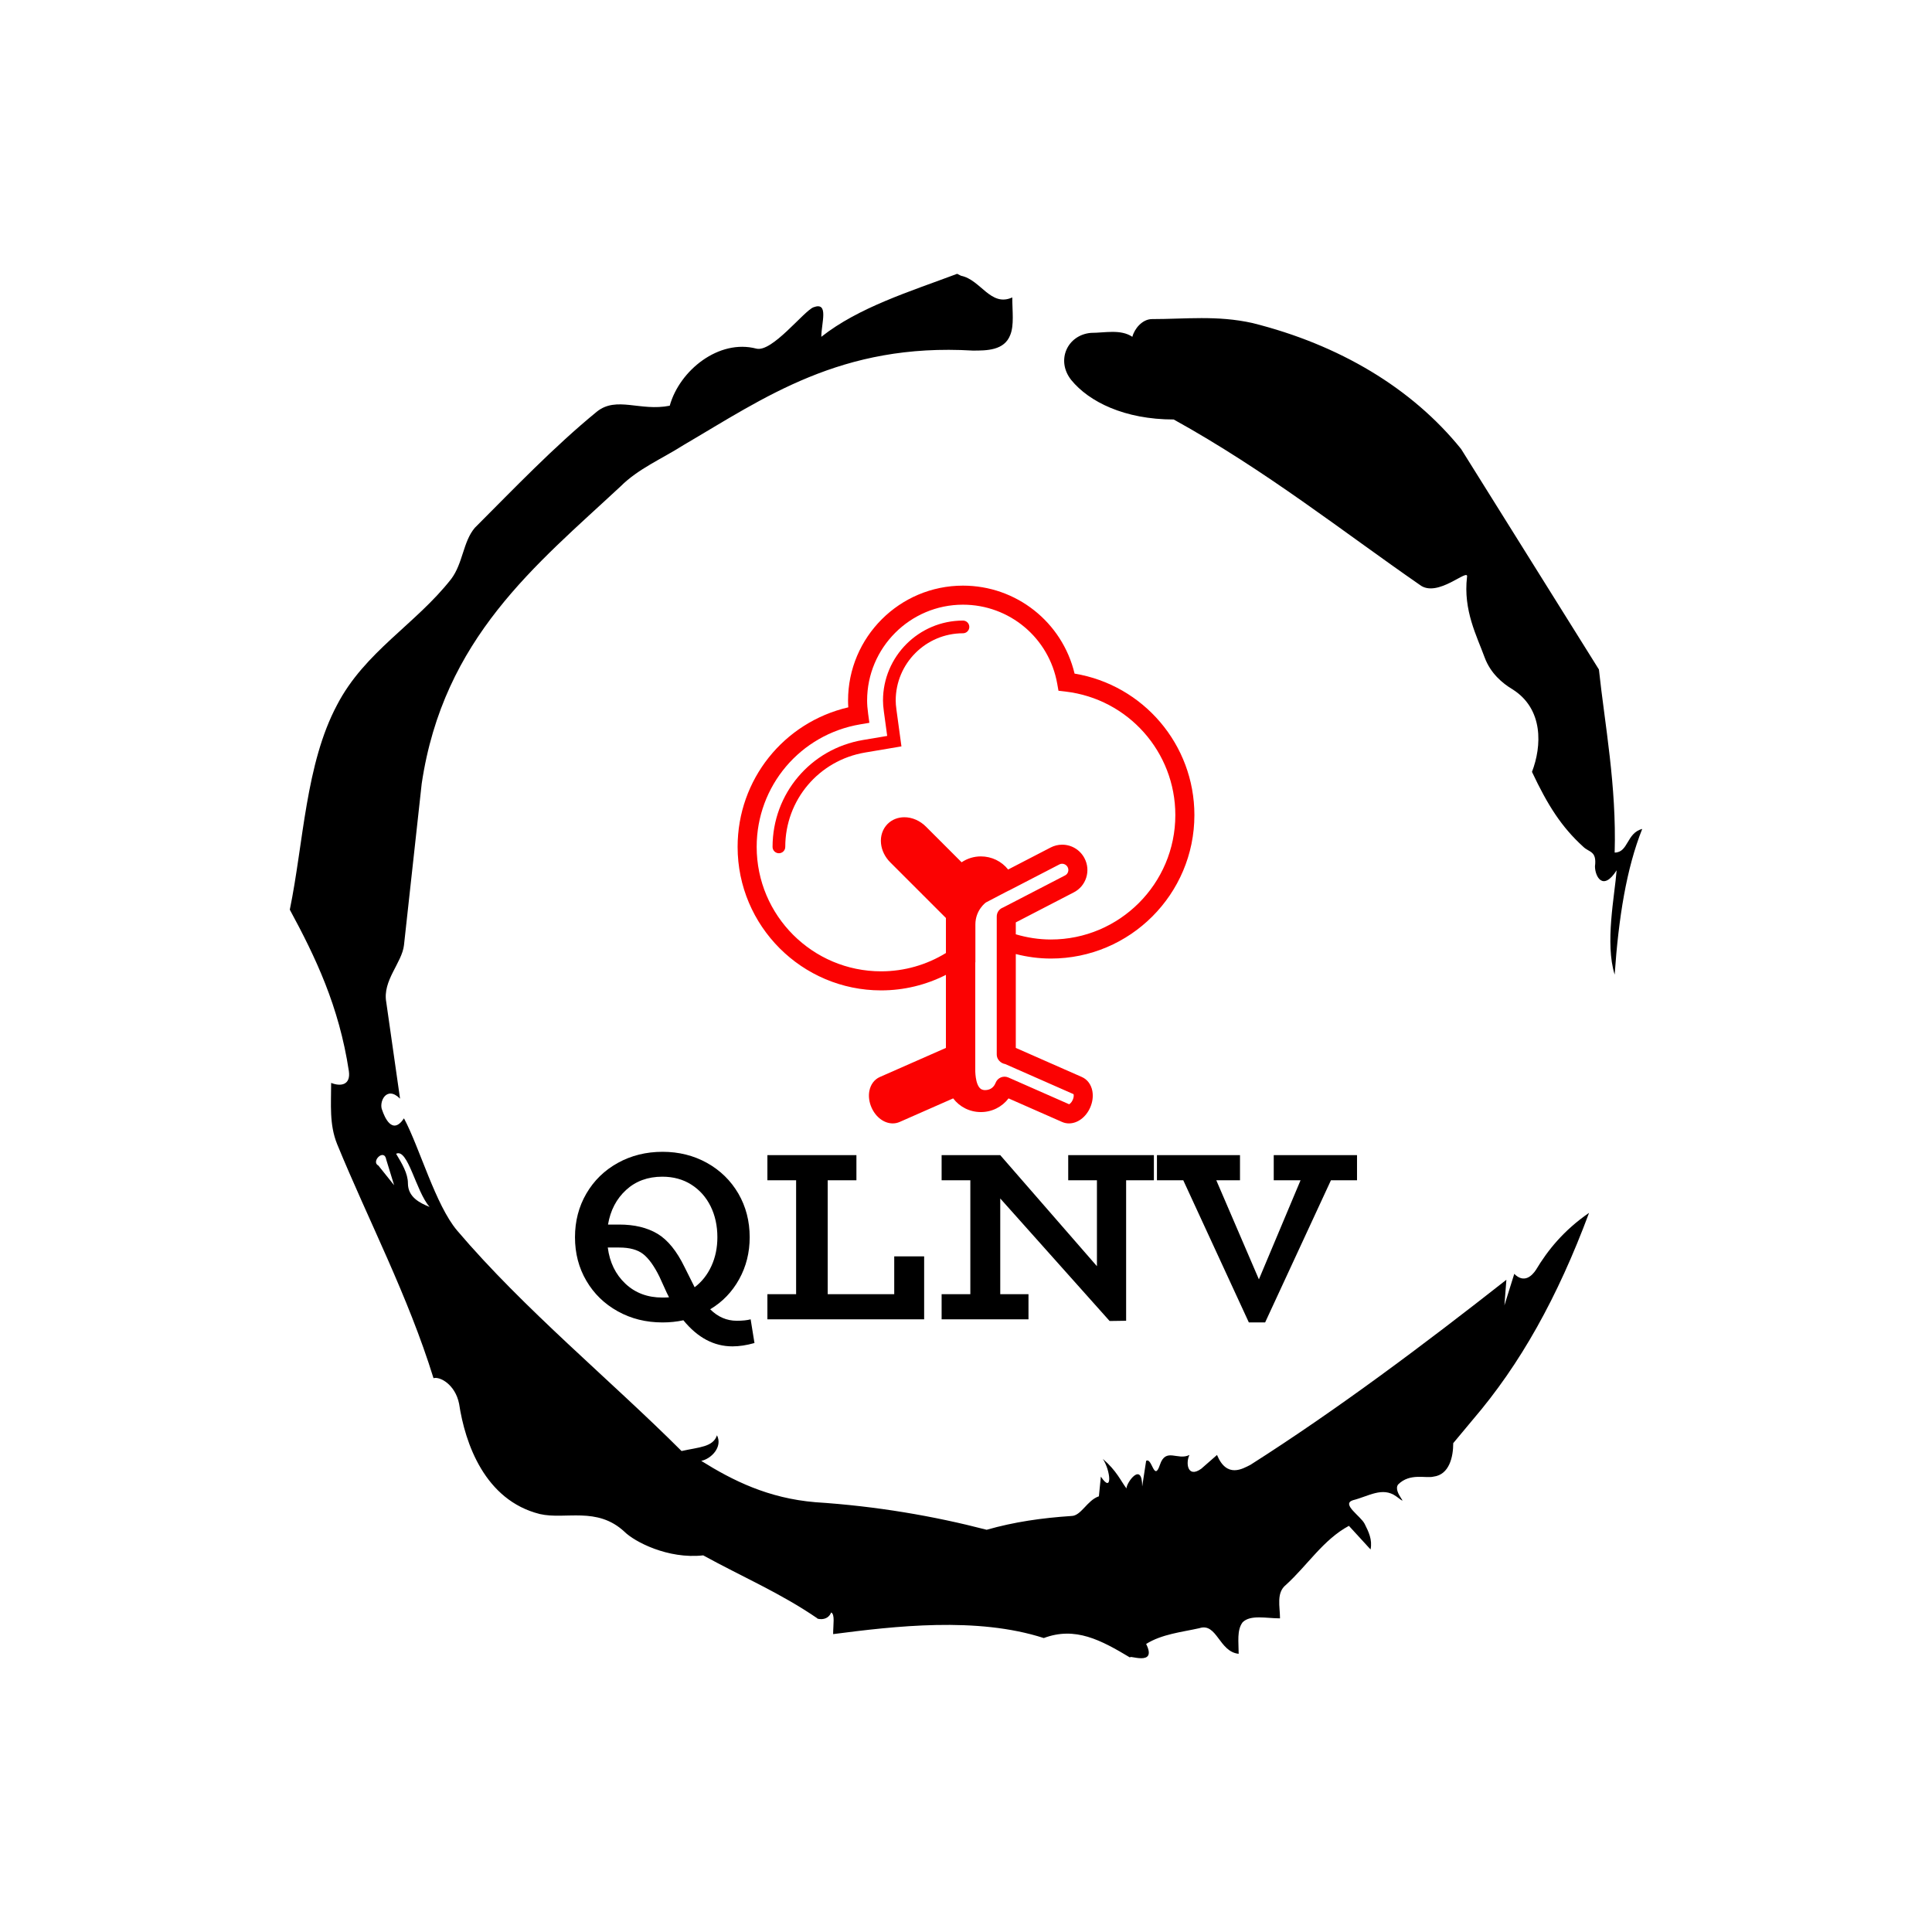 <svg xmlns="http://www.w3.org/2000/svg" version="1.1" xmlns:xlink="http://www.w3.org/1999/xlink" xmlns:svgjs="http://svgjs.dev/svgjs" width="1000" height="1000" viewBox="0 0 1000 1000"><rect width="1000" height="1000" fill="#ffffff"></rect><g transform="matrix(0.7,0,0,0.7,150,106.25)"><svg viewBox="0 0 320 360" data-background-color="#ffffff" preserveAspectRatio="xMidYMid meet" height="1125" width="1000" xmlns="http://www.w3.org/2000/svg" xmlns:xlink="http://www.w3.org/1999/xlink"><g id="tight-bounds" transform="matrix(1,0,0,1,0,0)"><svg viewBox="0 0 320 360" height="360" width="320"><g><svg></svg></g><g><svg viewBox="0 0 320 360" height="360" width="320"><g><path transform="translate(-74.993,-51.79) scale(4.658,4.658)" d="M20.6 59.9l0.8 1-0.4-1.3c-0.1-0.6-0.8 0.1-0.4 0.3M21.5 59.3c0.3 0.5 0.6 1 0.6 1.5 0 0.7 0.6 1 1.1 1.2-0.7-0.8-1.1-3-1.7-2.7M59.9 16.9c1.7 0 3.3-0.2 5.1 0.2 4.4 1.1 8.1 3.3 10.6 6.4l7 11.2c0.3 2.8 0.9 5.9 0.8 9.3 0.7 0 0.6-1 1.4-1.2-0.8 2-1.2 4.5-1.4 7.4-0.5-1.6 0-4 0.1-5.3-0.7 1.1-1.1 0.3-1.1-0.2 0.1-0.8-0.3-0.7-0.6-1-1.1-1-1.8-2.1-2.6-3.8 0.5-1.3 0.6-3.2-1-4.2-0.5-0.3-1.1-0.8-1.4-1.6-0.4-1.1-1.1-2.4-0.9-4.1 0.1-0.5-1.5 1.1-2.4 0.4-3.9-2.7-7.8-5.8-12.5-8.4-2.5 0-4.3-0.9-5.2-2-0.8-1-0.2-2.3 1-2.4 0.7 0 1.5-0.2 2.1 0.2 0.1-0.4 0.5-0.9 1-0.9M50 14.6l0.2 0.1c1 0.2 1.5 1.6 2.6 1.1 0 0.7 0.1 1.4-0.1 1.9-0.3 0.8-1.2 0.8-1.9 0.8-6.7-0.4-10.6 2.4-14.7 4.8-1.1 0.7-2.3 1.2-3.2 2.1-4.3 4-9 7.7-10.1 15.1l-0.9 8.2c-0.1 0.9-1.1 1.8-0.9 2.9l0.7 4.9c-0.7-0.7-1.1 0.2-0.9 0.6 0.1 0.3 0.5 1.3 1.1 0.4 0.8 1.5 1.6 4.4 2.7 5.7 3.4 4 7.8 7.6 11.4 11.2 0.9-0.2 1.6-0.2 1.8-0.8 0.3 0.6-0.3 1.2-0.8 1.3 1.6 1 3.4 1.9 5.8 2.1 3.1 0.2 6 0.7 8.7 1.4 1.4-0.4 2.8-0.6 4.3-0.7 0.5 0 0.8-0.8 1.4-1l0.1-1c0.6 0.9 0.5-0.3 0.1-0.9 0.7 0.6 0.9 1.1 1.2 1.5 0-0.3 0.8-1.4 0.8-0.1l0.2-1.3c0.3-0.2 0.4 1.1 0.7 0.2 0.3-0.9 0.9-0.2 1.5-0.5-0.2 0.4-0.1 1.2 0.6 0.7l0.8-0.7c0.5 1.2 1.3 0.7 1.7 0.5 4.4-2.8 8.8-6.1 13-9.4l-0.1 1.3 0.5-1.6c0.5 0.5 0.9 0.1 1.1-0.2 0.6-1 1.4-2 2.7-2.9-1.6 4.3-3.5 7.7-5.9 10.5l-1 1.2c0 0.7-0.2 1.6-1 1.7-0.4 0.1-1.2-0.2-1.8 0.4-0.3 0.4 0.7 1.2-0.1 0.6-0.7-0.5-1.4 0-2.2 0.2-0.6 0.2 0.4 0.8 0.6 1.2 0.2 0.4 0.4 0.8 0.3 1.3l-1.1-1.2c-1.3 0.7-2.1 2-3.2 3-0.5 0.4-0.3 1.1-0.3 1.7-0.7 0-1.5-0.2-1.9 0.2-0.3 0.4-0.2 1-0.2 1.6-1-0.1-1.1-1.6-2-1.3-0.9 0.2-1.9 0.3-2.7 0.8 0.6 1.2-1 0.5-0.8 0.7-1.5-0.9-2.8-1.6-4.4-1-3.4-1.1-7.6-0.6-10.7-0.2 0-0.5 0.1-1-0.1-1.1-0.2 0.5-0.8 0.3-0.7 0.3-1.9-1.3-3.8-2.1-5.8-3.2-1.8 0.2-3.5-0.7-4-1.2-1.4-1.3-3-0.6-4.3-0.9-2.8-0.7-3.8-3.6-4.1-5.6-0.2-1-1-1.4-1.3-1.3-1.3-4.2-3.3-8-4.9-11.9-0.4-1-0.3-2-0.3-3.1 0.5 0.2 1 0.1 0.9-0.6-0.5-3.3-1.7-5.8-3-8.2 0.7-3.4 0.8-7.4 2.4-10.4 1.4-2.7 4-4.1 5.8-6.4 0.6-0.8 0.6-1.9 1.2-2.6 2-2 4-4.1 6.2-5.9 1-0.8 2.2 0 3.7-0.3 0.5-1.8 2.5-3.4 4.4-2.9 0.8 0.2 2.4-1.9 2.9-2.1 0.8-0.3 0.4 0.8 0.4 1.5 1.9-1.5 4.5-2.3 6.9-3.2" fill="#000000" fill-rule="nonzero" stroke="none" stroke-width="1" stroke-linecap="butt" stroke-linejoin="miter" stroke-miterlimit="10" stroke-dasharray="" stroke-dashoffset="0" font-family="none" font-weight="none" font-size="none" text-anchor="none" style="mix-blend-mode: normal" data-fill-palette-color="tertiary"></path></g><g transform="matrix(1,0,0,1,67.474,90)"><svg viewBox="0 0 185.053 180" height="180" width="185.053"><g><svg viewBox="0 0 185.053 180" height="180" width="185.053"><g><svg viewBox="0 0 192 186.757" height="180" width="185.053"><g transform="matrix(1,0,0,1,0,138.993)"><svg viewBox="0 0 192 47.765" height="47.765" width="192"><g><svg viewBox="0 0 192 47.765" height="47.765" width="192"><g><svg viewBox="0 0 192 47.765" height="47.765" width="192"><g transform="matrix(1,0,0,1,0,0)"><svg width="192" viewBox="2.1 -35 163.39 40.65" height="47.765" data-palette-color="#000000"><path d="M38.8 0L39.6 4.95Q37.15 5.65 35 5.65L35 5.65Q29.2 5.65 24.75 0.2L24.75 0.2Q22.65 0.65 20.4 0.65L20.4 0.65Q15.2 0.65 11.03-1.68 6.85-4 4.48-8.05 2.1-12.1 2.1-17.15L2.1-17.15Q2.1-22.2 4.48-26.28 6.85-30.35 11.05-32.68 15.25-35 20.4-35L20.4-35Q25.5-35 29.68-32.68 33.85-30.35 36.23-26.28 38.6-22.2 38.6-17.15L38.6-17.15Q38.6-12.35 36.4-8.38 34.2-4.4 30.35-2.1L30.35-2.1Q32.75 0.3 35.9 0.3L35.9 0.3Q37.7 0.3 38.8 0L38.8 0ZM20.35-29.8Q15.8-29.8 12.78-27.03 9.75-24.25 9-19.8L9-19.8 11.35-19.8Q16.1-19.8 19.33-17.88 22.55-15.95 25-10.9L25-10.9 26.6-7.7 27.1-6.7Q29.35-8.4 30.6-11.13 31.85-13.85 31.85-17.15L31.85-17.15Q31.85-20.75 30.43-23.63 29-26.5 26.4-28.15 23.8-29.8 20.35-29.8L20.35-29.8ZM20.35-4.55Q21.3-4.55 21.75-4.6L21.75-4.6 21.25-5.6 19.75-8.9Q18.1-12.25 16.35-13.63 14.6-15 11.35-15L11.35-15 8.95-15Q9.55-10.35 12.63-7.45 15.7-4.55 20.35-4.55L20.35-4.55ZM68.8-13.15L75.05-13.15 75.05 0 42.3 0 42.3-5.25 48.3-5.25 48.3-29.05 42.3-29.05 42.3-34.3 60.9-34.3 60.9-29.05 54.9-29.05 54.9-5.25 68.8-5.25 68.8-13.15ZM123.05-34.3L123.05-29.05 117.25-29.05 117.25 0.3 113.8 0.35 90.95-25.25 90.95-5.25 96.85-5.25 96.85 0 78.7 0 78.7-5.25 84.7-5.25 84.7-29.05 78.7-29.05 78.7-34.3 90.95-34.3 111.15-11.1 111.15-29.05 105.15-29.05 105.15-34.3 123.05-34.3ZM165.49-34.3L165.49-29.05 160.04-29.05 146.29 0.65 142.89 0.65 129.19-29.05 123.69-29.05 123.69-34.3 141.04-34.3 141.04-29.05 136.09-29.05 144.99-8.35 153.69-29.05 148.09-29.05 148.09-34.3 165.49-34.3Z" opacity="1" transform="matrix(1,0,0,1,0,0)" fill="#000000" class="undefined-text-0" data-fill-palette-color="primary" id="text-0"></path></svg></g></svg></g></svg></g></svg></g><g transform="matrix(1,0,0,1,39.93,0)"><svg viewBox="0 0 112.141 132.022" height="132.022" width="112.141"><g><svg xmlns="http://www.w3.org/2000/svg" xmlns:xlink="http://www.w3.org/1999/xlink" version="1.1" x="0" y="0" viewBox="15.178 9.005 69.643 81.99" enable-background="new 0 0 100 100" xml:space="preserve" height="132.022" width="112.141" class="icon-icon-0" data-fill-palette-color="accent" id="icon-0"><g fill="#fb0202" data-fill-palette-color="accent"><path fill="#fb0202" d="M50.504 15.3c0-0.534-0.434-0.968-0.968-0.968-6.723 0-12.192 5.469-12.192 12.191 0 0.482 0.042 1.015 0.132 1.674l0.507 3.72-3.701 0.625c-7.982 1.348-13.776 8.201-13.776 16.295 0 0.535 0.434 0.969 0.969 0.969 0.535 0 0.968-0.434 0.968-0.969 0-7.146 5.115-13.195 12.162-14.386l5.551-0.938-0.761-5.578c-0.078-0.57-0.114-1.02-0.114-1.412 0-5.654 4.6-10.255 10.255-10.255C50.07 16.269 50.504 15.835 50.504 15.3z" data-fill-palette-color="accent"></path><path fill="#fb0202" d="M62.945 65.861c12.062 0 21.876-9.813 21.876-21.877 0-10.737-7.781-19.828-18.268-21.567-1.874-7.832-8.869-13.412-17.018-13.412-9.66 0-17.519 7.859-17.519 17.519 0 0.335 0.012 0.677 0.037 1.035-9.857 2.293-16.875 11.034-16.875 21.278 0 12.063 9.814 21.878 21.877 21.878 3.491 0 6.86-0.832 9.882-2.367v11.136l-10.078 4.438c-0.825 0.363-1.405 1.137-1.594 2.121-0.153 0.803-0.037 1.701 0.328 2.529 0.648 1.472 1.919 2.423 3.239 2.423 0.366 0 0.718-0.074 1.047-0.219l8.163-3.595c0.987 1.3 2.526 2.086 4.222 2.086 1.695 0 3.234-0.786 4.222-2.086l8.161 3.594c0.33 0.146 0.683 0.22 1.049 0.22 0.001 0 0.001 0 0.001 0 1.319 0 2.59-0.951 3.238-2.423 0.364-0.828 0.48-1.726 0.327-2.528-0.188-0.985-0.769-1.759-1.594-2.122l-10.077-4.438v-14.31C59.338 65.621 61.135 65.861 62.945 65.861zM43.889 45.743c-0.907-0.907-2.105-1.427-3.288-1.427-0.988 0-1.896 0.363-2.557 1.024-0.758 0.758-1.123 1.849-1.002 2.992 0.11 1.045 0.608 2.059 1.403 2.854l8.493 8.491v5.34c-2.939 1.802-6.338 2.792-9.882 2.792-10.461 0-18.971-8.511-18.971-18.973 0-9.279 6.642-17.137 15.794-18.683l1.388-0.234-0.19-1.395c-0.105-0.771-0.154-1.406-0.154-2.002 0-8.057 6.556-14.613 14.613-14.613 7.094 0 13.139 5.07 14.373 12.056l0.188 1.063 1.073 0.126c9.547 1.117 16.745 9.212 16.745 18.829 0 10.461-8.51 18.972-18.972 18.972-1.815 0-3.617-0.277-5.352-0.793v-1.814l8.856-4.586c0.91-0.471 1.58-1.27 1.887-2.251 0.304-0.976 0.213-2.014-0.259-2.926C67.411 49.3 66.1 48.5 64.658 48.5c-0.604 0-1.209 0.147-1.747 0.426l-6.489 3.36c-0.99-1.248-2.5-2-4.156-2-1.057 0-2.073 0.316-2.936 0.896L43.889 45.743zM66.398 86.537c0.038 0.131 0.06 0.455-0.122 0.864-0.18 0.408-0.432 0.612-0.555 0.673l-9.262-4.079c-0.364-0.161-0.778-0.165-1.145-0.012-0.367 0.153-0.654 0.449-0.798 0.82-0.066 0.175-0.162 0.329-0.262 0.479-0.224 0.288-0.638 0.636-1.351 0.636-0.264 0-0.473-0.073-0.651-0.184-0.897-0.657-0.841-2.964-0.841-2.964v-1.614-2.34c0-2.901 0-8.003 0-12.388l0.018 0.028c0 0 0-3.583 0-5.792s1.601-3.352 1.601-3.352l3.353-1.753-0.002-0.002c0.052-0.02 0.104-0.034 0.153-0.06l7.712-3.992c0.446-0.233 1.018-0.032 1.25 0.416 0.118 0.226 0.141 0.483 0.065 0.722-0.073 0.235-0.232 0.426-0.448 0.537l-9.455 4.896c-0.043 0.017-0.095 0.037-0.12 0.05-0.519 0.235-0.852 0.752-0.852 1.321v21.059c0 0.715 0.588 1.328 1.292 1.441L66.398 86.537z" data-fill-palette-color="accent"></path></g></svg></g></svg></g><g></g></svg></g></svg></g></svg></g></svg></g><defs></defs></svg><rect width="320" height="360" fill="none" stroke="none" visibility="hidden"></rect></g></svg></g></svg>